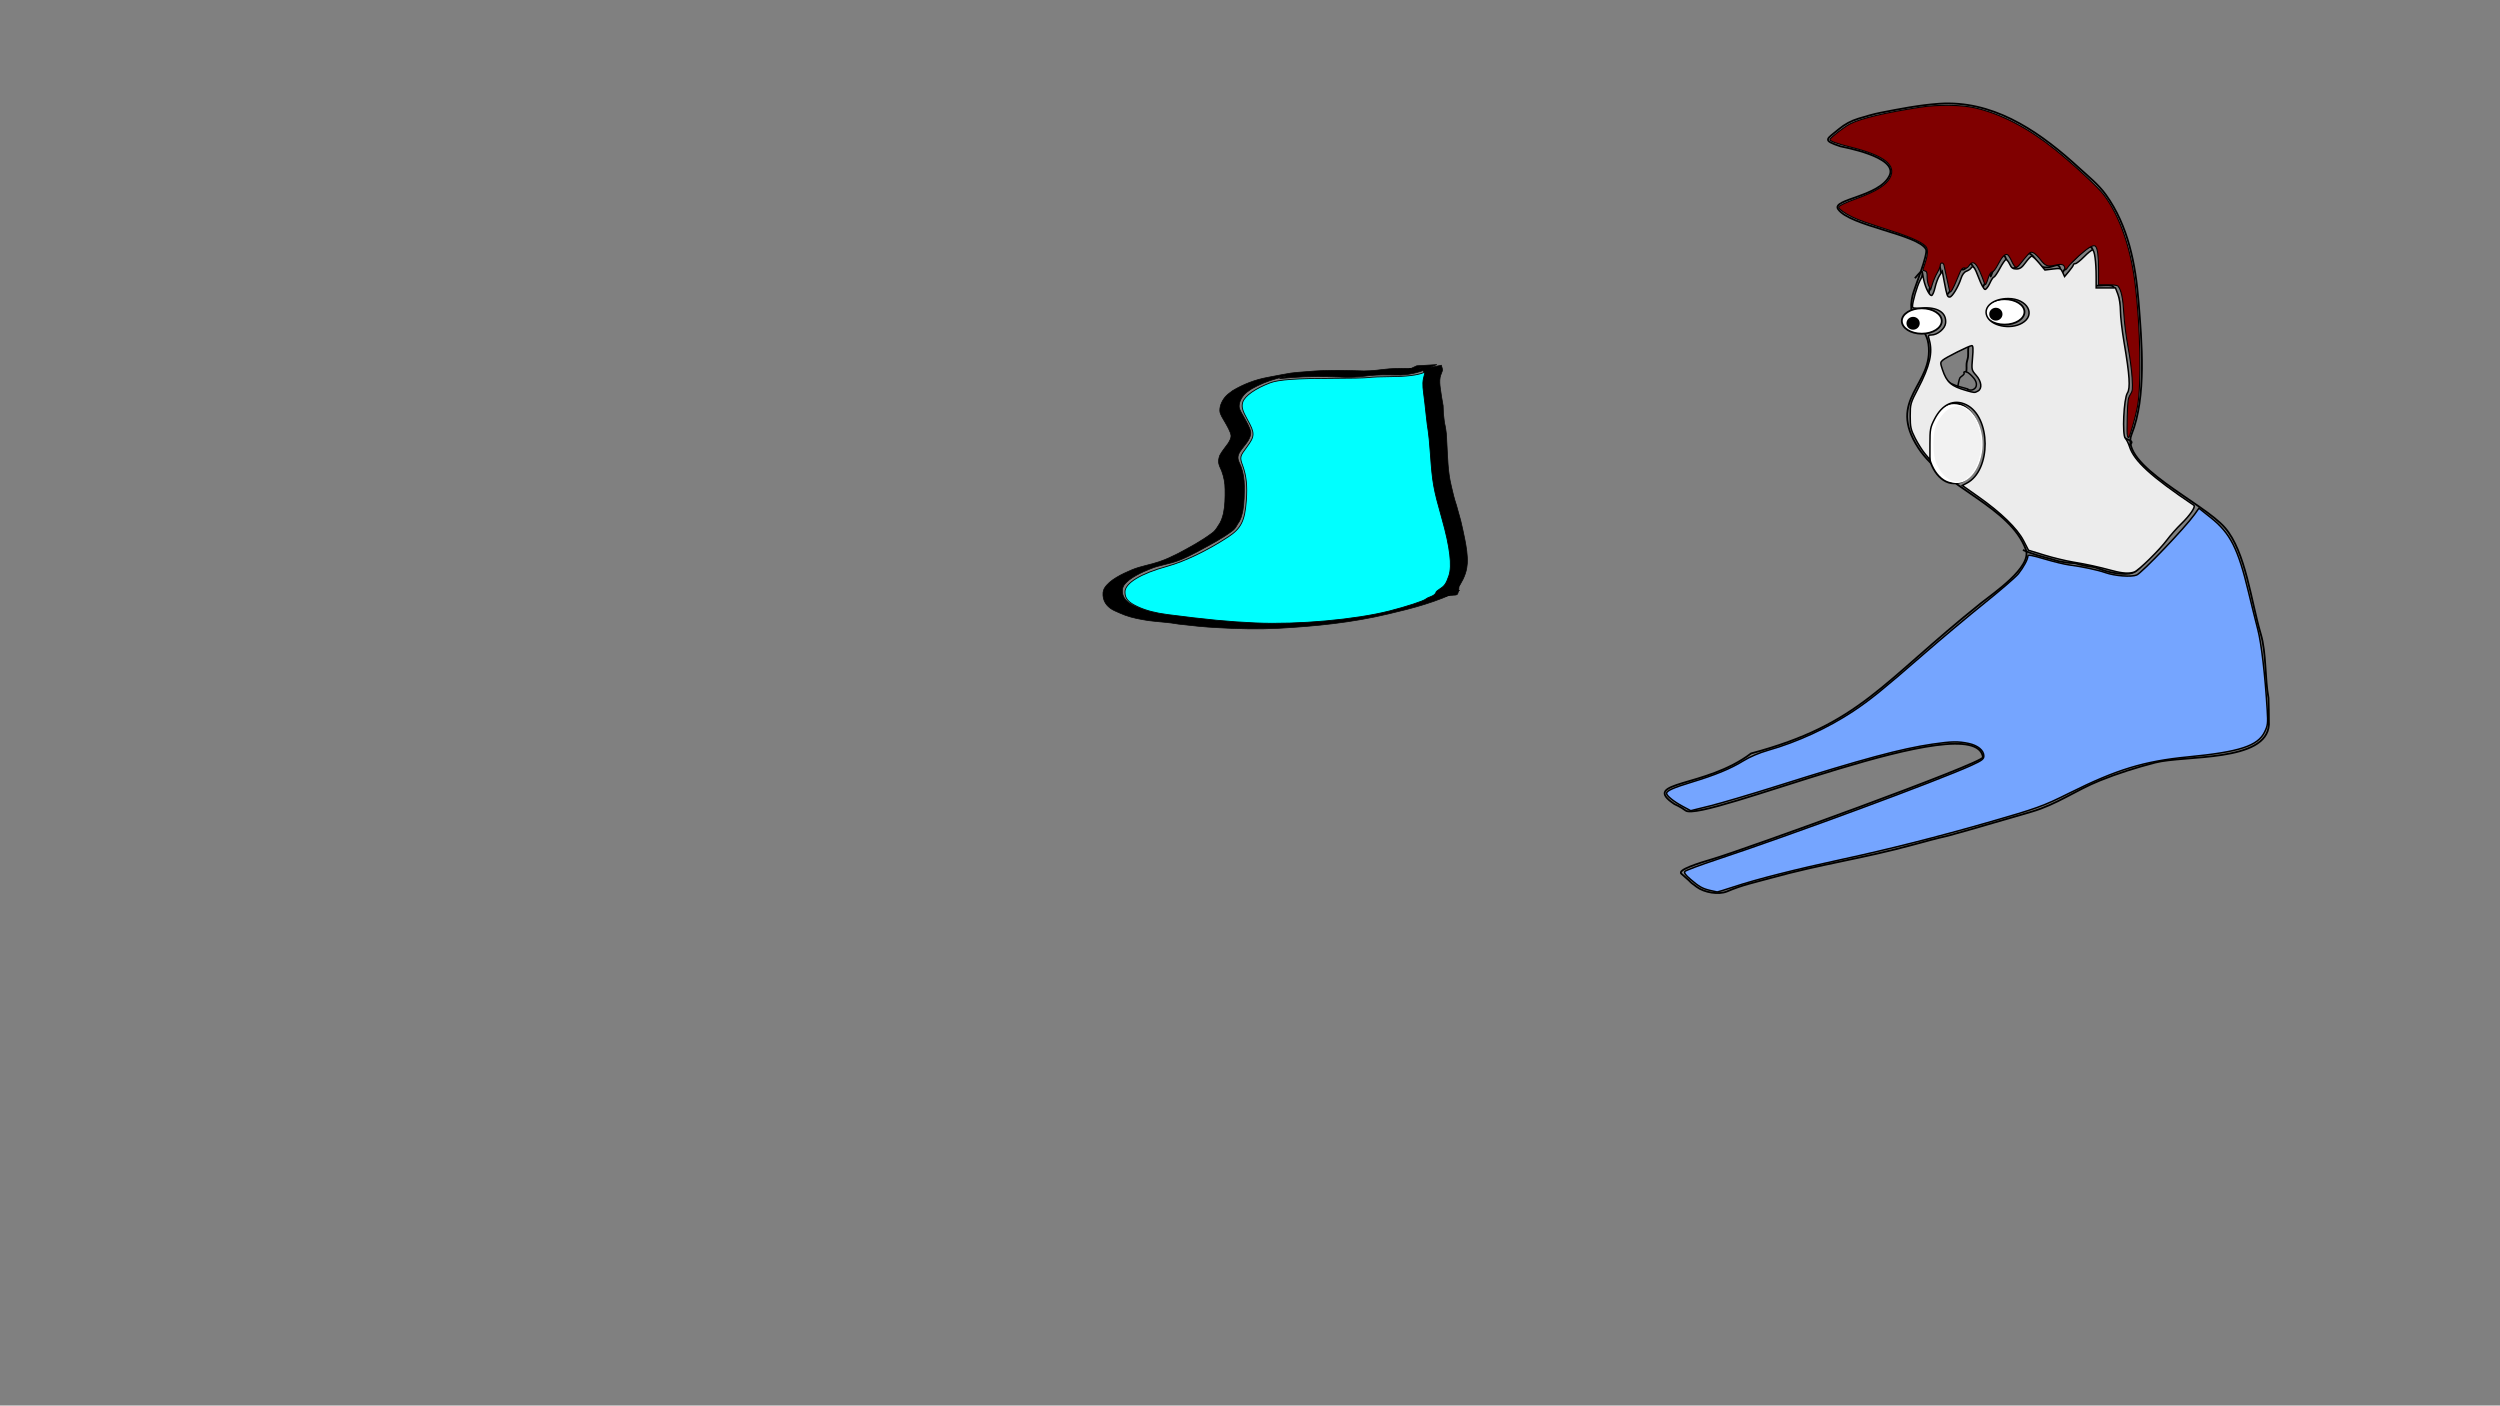 <?xml version="1.0" encoding="UTF-8" standalone="no"?>
<svg
   xmlns:osb="http://www.openswatchbook.org/uri/2009/osb"
   xmlns:dc="http://purl.org/dc/elements/1.1/"
   xmlns:cc="http://creativecommons.org/ns#"
   xmlns:rdf="http://www.w3.org/1999/02/22-rdf-syntax-ns#"
   xmlns:svg="http://www.w3.org/2000/svg"
   xmlns="http://www.w3.org/2000/svg"
   xmlns:sodipodi="http://sodipodi.sourceforge.net/DTD/sodipodi-0.dtd"
   xmlns:inkscape="http://www.inkscape.org/namespaces/inkscape"
   sodipodi:docname="cartoon-shoes.svg"
   inkscape:version="1.0 (4035a4fb49, 2020-05-01)"
   id="svg8"
   version="1.1"
   viewBox="0 0 361.421 203.2"
   height="768"
   width="1366">
  <rect x="0" y="0" width="361.421" height="203.2" fill="#808080" stroke="none"/>
  <defs
     id="defs2">
    <linearGradient
       osb:paint="solid"
       id="linearGradient2797">
      <stop
         id="stop2795"
         offset="0"
         style="stop-color:#7ad5a3;stop-opacity:1;" />
    </linearGradient>
  </defs>
  <sodipodi:namedview
     inkscape:window-maximized="1"
     inkscape:window-y="27"
     inkscape:window-x="0"
     inkscape:window-height="704"
     inkscape:window-width="1366"
     units="px"
     showgrid="false"
     inkscape:document-rotation="0"
     inkscape:current-layer="layer1"
     inkscape:document-units="px"
     inkscape:cy="227.45051"
     inkscape:cx="1051.2871"
     inkscape:zoom="0.86141545"
     inkscape:pageshadow="2"
     inkscape:pageopacity="0.0"
     borderopacity="1.0"
     bordercolor="#666666"
     pagecolor="#ffffff"
     id="base" />
  <g
     id="layer1"
     inkscape:groupmode="layer"
     inkscape:label="Layer 1">
    <path
       transform="scale(0.265)"
       id="path2809"
       d=""
       style="fill:#000000;fill-opacity:1;stroke:#000000;stroke-width:0.249;stroke-opacity:1" />
    <path
       transform="scale(0.265)"
       id="path2811"
       d=""
       style="fill:#000000;fill-opacity:1;stroke:#000000;stroke-width:0.249;stroke-opacity:1" />
    <path
       transform="scale(0.265)"
       id="path2813"
       d=""
       style="fill:#000000;fill-opacity:1;stroke:#000000;stroke-width:0.249;stroke-opacity:1" />
    <path
       transform="scale(0.265)"
       id="path2815"
       d=""
       style="fill:#000000;fill-opacity:1;stroke:#000000;stroke-width:0.249;stroke-opacity:1" />
    <path
       transform="scale(0.265)"
       id="path2817"
       d=""
       style="fill:#000000;fill-opacity:1;stroke:#000000;stroke-width:0.249;stroke-opacity:1" />
    <path
       transform="scale(0.265)"
       id="path2829"
       d=""
       style="fill:#000000;fill-opacity:1;stroke:#000000;stroke-width:0.01;stroke-opacity:1" />
    <path
       d="m 1063.309,56.428 c -1.846,-0.016 -3.712,0.041 -5.598,0.176 -10.669,0.762 -21.218,2.83 -31.717,4.879 -4.13,0.806 -8.168,2.045 -12.199,3.254 -3.946,1.184 -7.468,3.107 -10.572,5.693 -6.794,5.662 -9.386,5.994 0.808,9.393 0.809,0.27 31.525,5.55 26.826,15.887 -5.294,11.646 -31.742,12.932 -28.113,18.348 6.138,9.162 43.797,13.781 47.971,21.947 1.314,2.57 -6.37,21.2 -7.318,25.129 -3.671,15.209 7.046,15.324 8.637,26.455 3.229,22.603 -23.143,29.844 -5.398,56.928 14,21.369 50.084,31.797 58.555,55.301 3.476,9.646 -17.94,24.009 -24.398,29.176 -54.569,43.656 -65.868,66.138 -125.494,82.037 -24.956,19.007 -60.853,14.921 -41.826,27.625 0,0 3.651,1.603 6.029,3.479 9.038,7.126 158.429,-57.662 162.287,-29.033 0.435,3.227 -131.343,50.806 -147.146,55.455 -8.142,2.395 -19.8,6.041 -17.367,8.123 8.389,7.178 2.194,2.54 8.389,7.178 4.026,3.014 11.915,4.394 16.484,2.455 8.822,-3.744 14.452,-4.741 23.73,-7.318 27.915,-7.754 50.109,-10.621 78.047,-18.24 32.333,-8.818 -3.499,1.833 64.248,-17.891 14.086,-4.101 23.929,-11.638 37.41,-17.078 9.778,-3.946 19.88,-7.125 30.09,-9.76 16.227,-4.188 61.008,-0.126 62.105,-20.752 0.079,-1.494 -0.192,-14.361 -0.215,-14.48 -1.995,-10.336 -1.179,-24.686 -4.188,-34.773 -5.39,-18.074 -8.251,-44.945 -19.557,-58.084 -11.901,-13.831 -57.759,-34.111 -50.983,-50.928 8.272,-20.528 5.554,-50.963 3.852,-72.238 -1.636,-20.453 -5.608,-41.515 -17.893,-58.555 -4.035,-5.598 -9.552,-9.976 -14.639,-14.639 -19.831,-18.178 -43.152,-34.903 -70.848,-35.146 z"
       transform="scale(0.265)"
       style="fill:none;stroke:#000000;stroke-width:1px;stroke-linecap:butt;stroke-linejoin:miter;stroke-opacity:1"
       id="path2833" />
    <ellipse
       ry="1.838"
       rx="2.886"
       cy="46.406"
       cx="277.828"
       id="path2835"
       style="fill:#ffffff;fill-opacity:1;stroke:#000000;stroke-width:0.265;stroke-opacity:1" />
    <ellipse
       ry="0.796"
       rx="0.826"
       cy="46.736"
       cx="276.574"
       id="path3080"
       style="fill:#000000;fill-opacity:1;stroke:#000000;stroke-width:0.265;stroke-opacity:1" />
    <ellipse
       style="fill:#ffffff;fill-opacity:1;stroke:#000000;stroke-width:0.265;stroke-opacity:1"
       id="ellipse3082"
       cx="289.791"
       cy="45.091"
       rx="2.886"
       ry="1.838" />
    <ellipse
       style="fill:#000000;fill-opacity:1;stroke:#000000;stroke-width:0.265;stroke-opacity:1"
       id="ellipse3084"
       cx="288.538"
       cy="45.42"
       rx="0.826"
       ry="0.796" />
    <g
       transform="translate(19.398,-16.046)"
       id="g3120">
      <g
         id="g3110"
         transform="matrix(-0.367,-0.129,0.129,-0.367,206.937,135.283)"
         style="fill:#000000;fill-opacity:1">
        <path
           d="m 72.724,66.236 c 6.057,-6.718 13.703,-11.727 21.296,-16.523 -0.167,0.112 -0.679,0.43 -0.501,0.336 1.734,-0.916 3.433,-1.898 5.173,-2.803 6.867,-3.573 13.94,-6.702 21.088,-9.661 6.871,-2.782 13.935,-5.033 21.065,-7.042 4.575,-1.357 9.218,-2.445 13.878,-3.457 3.723,-0.584 7.331,-1.672 11.001,-2.497 2.916,-0.564 5.86,-1.109 8.841,-1.125 1.567,-0.009 2.58,0.111 4.116,0.243 2.301,0.221 4.45,1.08 5.409,3.327 0.15,0.35 0.226,0.727 0.34,1.091 -0.013,0.424 0.065,0.86 -0.038,1.272 -0.829,3.327 -4.865,7.068 -7.36,9.247 -2.679,2.366 -5.951,3.928 -8.682,6.219 -2.054,1.723 -3.462,3.286 -5.336,5.223 -3.381,3.753 -6.901,7.433 -9.771,11.607 -0.875,1.155 -0.989,2.21 -1.242,3.557 -0.571,1.747 -0.357,3.452 -0.126,5.233 0.498,2.975 1.504,5.841 2.492,8.683 0.848,2.321 1.974,4.486 3.548,6.389 0.78,0.945 1.918,1.769 2.251,3.01 0.182,0.677 0.099,1.056 0.057,1.751 -0.4,1.757 -1.146,3.403 -1.583,5.15 -0.215,1.209 -0.374,2.537 0.277,3.653 0.179,0.308 0.42,0.575 0.629,0.863 1.525,1.736 3.349,3.167 5.067,4.702 0.474,0.476 1.075,0.993 1.34,1.636 0.697,1.692 0.264,3.879 -0.536,5.445 -0.431,0.843 -1.059,1.569 -1.588,2.353 -2.167,2.482 -4.633,4.71 -7.351,6.577 -0.992,0.682 -1.946,1.463 -3.063,1.914 -0.732,0.296 1.255,-0.958 1.883,-1.437 -1.342,0.605 -2.683,1.21 -4.025,1.815 -5.443,2.457 -11.096,4.345 -16.785,6.129 -3.045,0.852 -5.967,2.019 -8.79,3.428 -2.665,1.362 -5.448,2.475 -8.292,3.398 -1.402,0.5 -2.824,0.944 -4.225,1.445 -3.558,1.451 -6.666,3.552 -9.333,6.212 -0.638,0.663 -1.29,1.31 -2.012,1.881 0,0 6.904,-2.893 6.904,-2.893 v 0 c 0.673,-0.615 1.309,-1.267 1.955,-1.91 0.477,-0.452 0.952,-0.902 1.471,-1.306 0.165,-0.128 0.685,-0.476 0.504,-0.372 -5.13,2.954 -7.719,4.723 -5.298,3.084 1.373,-0.654 2.897,-0.952 4.288,-1.571 2.867,-0.924 5.685,-2.007 8.392,-3.334 2.858,-1.452 5.774,-2.769 8.871,-3.641 5.816,-1.857 11.601,-3.793 17.166,-6.335 6.718,-2.966 4.448,-1.816 13.669,-7.146 3.973,-2.297 7.494,-5.302 10.432,-8.822 0.537,-0.857 1.179,-1.657 1.61,-2.572 0.858,-1.822 1.2,-4.207 0.445,-6.126 -0.309,-0.785 -0.853,-1.239 -1.416,-1.814 -1.678,-1.498 -3.51,-2.839 -4.968,-4.568 -0.167,-0.244 -0.361,-0.47 -0.5,-0.731 -0.532,-0.998 -0.259,-2.206 -0.048,-3.246 0.471,-1.763 1.209,-3.456 1.457,-5.273 -0.003,-2.712 -0.794,-3.327 -2.575,-5.221 -1.527,-1.827 -2.712,-3.861 -3.495,-6.121 -1.013,-2.782 -1.982,-5.616 -2.363,-8.564 -0.18,-1.811 -0.199,-3.325 0.334,-5.082 0.247,-1.165 0.523,-2.253 1.252,-3.235 2.716,-4.056 6.017,-7.684 9.316,-11.267 2.313,-2.308 3.077,-3.205 5.592,-5.209 2.795,-2.227 6.023,-3.882 8.683,-6.294 2.639,-2.402 6.666,-6.248 7.343,-9.908 0.09,-0.489 -0.028,-0.993 -0.042,-1.49 -0.138,-0.405 -0.237,-0.825 -0.413,-1.215 -1.095,-2.433 -3.352,-3.597 -5.926,-3.834 -1.41,-0.113 -2.805,-0.247 -4.221,-0.267 -2.994,-0.043 -5.945,0.456 -8.882,0.992 -3.675,0.773 -7.267,1.891 -10.983,2.481 -4.716,1.054 -9.423,2.156 -14.055,3.542 -7.294,2.086 -14.515,4.429 -21.536,7.318 -12.683,5.266 -25.148,11.097 -36.708,18.572 -7.843,4.998 -15.65,10.243 -22.068,17.044 0,0 6.703,-2.909 6.703,-2.909 z"
           id="path835"
           style="fill:#000000;fill-opacity:1;stroke:#000000;stroke-width:0.265;stroke-opacity:1" />
        <path
           d="m 67.097,69.128 c -0.801,2.806 -1.288,5.768 -0.816,8.679 0.094,0.582 0.257,1.151 0.386,1.727 0.878,2.985 2.412,5.709 3.98,8.376 1.17,1.935 2.331,3.876 3.572,5.768 1.099,1.617 2.219,3.221 3.354,4.812 1.564,1.99 2.94,4.118 4.281,6.262 1.487,2.281 2.707,4.699 3.794,7.19 1.162,2.66 2.218,5.364 3.337,8.042 0.638,1.759 1.456,3.431 2.397,5.045 0.758,1.111 1.26,2.356 1.861,3.55 0.532,1.043 0.857,2.169 1.328,3.24 1.067,1.881 2.125,3.767 3.098,5.701 0.636,1.228 1.208,2.493 1.451,3.86 0.079,0.496 0.071,0.998 0.049,1.498 -0.012,0.288 -0.017,0.575 -0.021,0.863 -0.054,0.413 0.133,0.74 0.341,1.084 0.257,0.31 0.497,0.63 0.715,0.968 0,0 6.038,-3.533 6.038,-3.533 v 0 c -0.218,-0.325 -0.449,-0.641 -0.69,-0.95 -0.151,-0.252 -0.169,-0.458 -0.141,-0.75 0.003,-0.286 0.012,-0.572 0.014,-0.858 -0.007,-0.541 -0.058,-1.08 -0.172,-1.609 -0.338,-1.402 -0.976,-2.693 -1.667,-3.953 -1.005,-1.896 -2.005,-3.797 -2.981,-5.707 -0.447,-1.095 -0.804,-2.229 -1.334,-3.288 -0.607,-1.208 -1.192,-2.426 -1.922,-3.567 -0.934,-1.58 -1.786,-3.201 -2.44,-4.92 -1.161,-2.66 -2.236,-5.355 -3.404,-8.012 -1.113,-2.514 -2.224,-5.039 -3.768,-7.326 -1.392,-2.124 -2.782,-4.251 -4.26,-6.316 -1.139,-1.579 -2.251,-3.177 -3.358,-4.778 -1.24,-1.879 -2.424,-3.796 -3.601,-5.716 -1.562,-2.584 -3.138,-5.208 -3.951,-8.142 -0.116,-0.553 -0.264,-1.099 -0.347,-1.658 -0.424,-2.861 0.057,-5.774 1.089,-8.453 0,0 -6.213,2.872 -6.213,2.872 z"
           id="path3086"
           style="fill:#000000;fill-opacity:1;stroke:#000000;stroke-width:0.265;stroke-opacity:1" />
        <path
           d="m 70.512,68.594 c -0.033,-0.277 -0.045,-0.555 -0.052,-0.833 -0.003,-0.147 -0.001,-0.294 2.64e-4,-0.44 5.29e-4,-0.101 -3.4e-5,-0.203 2.65e-4,-0.304 0.042,-0.104 0.135,-0.194 0.211,-0.283 0.061,-0.069 0.134,-0.143 0.209,-0.195 0.028,-0.09 0.104,-0.064 0.156,-0.132 0.122,-0.108 0.174,-0.263 0.272,-0.389 0.013,-0.015 0.026,-0.029 0.039,-0.044 0,0 -1.752,0.753 -1.752,0.753 v 0 c -0.011,0.017 -0.023,0.035 -0.034,0.052 -0.079,0.132 -0.167,0.253 -0.297,0.34 -0.076,0.035 -0.087,0.1 -0.154,0.143 -0.061,0.074 -0.146,0.13 -0.19,0.222 -0.086,0.124 -0.177,0.236 -0.162,0.397 1.57e-4,0.102 -0.001,0.204 -2.32e-4,0.305 0.003,0.146 0.008,0.293 0.016,0.439 0.014,0.282 0.034,0.563 0.05,0.844 0,0 1.686,-0.877 1.686,-0.877 z"
           id="path3088"
           style="fill:#000000;fill-opacity:1;stroke:#000000;stroke-width:0.265;stroke-opacity:1" />
        <path
           d="m 68.445,69.605 c -0.157,-0.324 -0.226,-0.678 -0.298,-1.028 -0.047,-0.293 -0.097,-0.586 -0.129,-0.882 -0.019,-0.254 -0.035,-0.51 -0.019,-0.765 0.004,-0.026 0.005,-0.054 0.014,-0.079 0.017,-0.048 0.065,-0.083 0.112,-0.096 0.016,-0.004 0.063,-0.015 0.049,-0.007 -0.524,0.311 -1.053,0.611 -1.58,0.917 0.207,-0.097 0.425,-0.173 0.638,-0.257 0.75,-0.362 1.457,-0.829 2.177,-1.233 0.464,-0.261 -0.924,0.531 -1.381,0.804 -0.124,0.074 0.26,-0.126 0.393,-0.184 0.437,-0.182 0.899,-0.273 1.367,-0.333 0.441,-0.039 0.882,-0.05 1.32,-0.119 0.334,-0.06 0.671,-0.102 1.01,-0.124 0.202,0.013 0.445,-0.069 0.632,0.028 0.125,0.159 0.148,0.368 0.163,0.563 0.023,0.157 -0.086,0.212 -0.185,0.311 -0.173,0.182 -0.356,0.352 -0.546,0.516 -0.334,0.327 -0.608,0.709 -0.896,1.076 -0.072,0.093 -0.143,0.186 -0.216,0.278 -0.211,0.267 -0.209,0.254 -0.403,0.521 -0.121,0.167 -0.227,0.34 -0.367,0.493 0.519,-0.313 1.038,-0.626 1.558,-0.938 0.016,0.023 0.026,0.083 0.049,0.068 0.029,-0.02 0.078,-0.362 0.084,-0.388 0.048,-0.211 0.141,-0.495 0.204,-0.698 0.253,-0.779 0.567,-1.542 0.945,-2.269 0.013,-0.023 0.27,-0.502 0.31,-0.549 0.014,-0.016 0.083,-0.012 0.064,-0.002 -0.612,0.343 -1.276,0.601 -1.851,1.003 -0.129,0.09 -0.131,0.287 -0.199,0.429 -0.086,0.18 -0.175,0.359 -0.262,0.538 -0.451,0.894 -0.926,1.775 -1.437,2.636 0.3,-0.061 -0.333,0.311 -0.233,0.254 0.534,-0.305 1.098,-0.565 1.599,-0.922 0.053,-0.038 -0.027,-0.128 -0.033,-0.192 -0.039,-0.425 -0.021,-0.51 -0.007,-0.965 0.059,-0.864 0.177,-1.721 0.314,-2.575 0.042,-0.143 0.016,-0.334 0.11,-0.463 0.016,-0.022 0.086,-0.063 0.064,-0.049 -1.559,0.937 -1.435,1.536 -1.555,0.916 0.102,0.846 -0.018,1.711 -0.094,2.557 -0.037,0.332 -0.054,0.666 -0.093,0.998 -0.018,0.155 -0.049,0.239 -0.013,0.22 0.595,-0.301 1.168,-0.642 1.752,-0.963 0.171,-0.616 0.39,-1.218 0.635,-1.808 0.226,-0.526 0.523,-1.014 0.82,-1.502 -0.618,0.335 -1.275,0.606 -1.853,1.005 -0.161,0.111 -0.207,0.333 -0.318,0.494 -0.149,0.217 -0.304,0.429 -0.463,0.639 -0.495,0.655 -1.033,1.272 -1.57,1.892 -0.568,0.587 -1.046,1.291 -1.737,1.744 0.502,-0.296 1.005,-0.591 1.507,-0.888 0.008,-0.005 -0.054,0.04 -0.067,0.019 -0.046,-0.078 -0.009,-0.202 0.006,-0.28 0.084,-0.283 0.163,-0.566 0.205,-0.859 0.046,-0.31 0.099,-0.619 0.13,-0.932 0.045,-0.296 0.141,-0.579 0.228,-0.865 0.013,-0.029 0.017,-0.062 0.038,-0.086 0.014,-0.016 0.075,-0.035 0.058,-0.025 -0.525,0.315 -1.054,0.624 -1.58,0.938 -0.012,0.007 0.023,-0.019 0.036,-0.018 0.037,0.004 0.084,0.063 0.103,0.083 0.187,0.205 0.377,0.404 0.528,0.638 0.139,0.177 0.116,0.414 0.22,0.602 0.051,0.044 0.137,0.144 0.226,0.097 0.609,-0.323 1.199,-0.681 1.787,-1.04 0.081,-0.049 0.145,-0.121 0.217,-0.182 0.264,-0.223 0.234,-0.199 0.497,-0.431 0.422,-0.347 0.842,-0.696 1.247,-1.062 0.11,-0.093 0.159,-0.143 0.281,-0.217 0.042,-0.026 0.175,-0.093 0.132,-0.068 -2.522,1.482 -1.886,1.062 -1.286,0.769 0.734,-0.373 1.516,-0.697 2.13,-1.253 0.189,-0.18 0.407,-0.323 0.584,-0.516 0.172,-0.172 0.304,-0.368 0.428,-0.575 0.159,-0.241 0.185,-0.531 0.312,-0.786 0.105,-0.168 0.207,-0.35 0.36,-0.479 0.195,-0.139 0.398,-0.268 0.59,-0.413 0.038,-0.025 0.077,-0.048 0.114,-0.075 0.197,-0.144 0.031,-0.046 0.238,-0.173 0.039,-0.024 0.157,-0.091 0.118,-0.068 -1.53,0.889 -2.031,1.161 -1.429,0.832 0.869,-0.42 1.509,-0.68 2.046,-1.345 0.107,-0.104 0.136,-0.248 0.214,-0.37 0.123,-0.196 0.24,-0.397 0.35,-0.601 0.101,-0.197 0.224,-0.379 0.356,-0.557 0.157,-0.246 0.334,-0.478 0.483,-0.729 0.15,-0.242 0.277,-0.506 0.468,-0.719 0.076,-0.075 0.037,-0.042 0.116,-0.1 0,0 -1.762,0.724 -1.762,0.724 v 0 c -0.066,0.079 -0.033,0.037 -0.1,0.126 -0.157,0.237 -0.295,0.487 -0.445,0.728 -0.164,0.243 -0.331,0.484 -0.5,0.724 -0.129,0.184 -0.238,0.38 -0.346,0.576 -0.119,0.202 -0.231,0.407 -0.358,0.604 -0.063,0.123 -0.126,0.238 -0.228,0.336 -0.481,0.527 -1.68,1.01 1.185,-0.587 -0.788,0.411 -1.567,0.841 -2.28,1.37 -0.201,0.14 -0.414,0.272 -0.585,0.449 -0.127,0.166 -0.241,0.342 -0.325,0.535 -0.099,0.257 -0.154,0.532 -0.322,0.759 -0.131,0.195 -0.282,0.373 -0.45,0.538 -0.192,0.172 -0.398,0.329 -0.591,0.499 -0.033,0.024 -0.065,0.05 -0.098,0.072 -0.029,0.019 -0.119,0.07 -0.089,0.053 2.727,-1.555 1.915,-1.047 1.293,-0.766 -0.798,0.441 -1.668,0.788 -2.342,1.411 -0.4,0.36 -0.814,0.702 -1.224,1.049 -0.18,0.155 -0.322,0.28 -0.509,0.426 -0.078,0.061 -0.327,0.223 -0.239,0.177 0.653,-0.341 1.839,-1.303 1.384,-0.698 -0.096,-0.136 -0.084,-0.471 -0.238,-0.602 -0.158,-0.238 -0.343,-0.451 -0.531,-0.665 -0.022,-0.028 -0.199,-0.255 -0.244,-0.233 -1.427,0.705 -1.531,0.377 -1.75,1.132 -0.085,0.293 -0.168,0.588 -0.204,0.892 -0.035,0.311 -0.096,0.617 -0.141,0.926 -0.051,0.292 -0.141,0.574 -0.198,0.865 -0.08,1.338 1.376,0.008 1.996,-0.382 0.616,-0.501 1.081,-1.158 1.614,-1.74 0.707,-0.836 1.406,-1.676 2.051,-2.561 0.128,-0.175 0.593,-0.529 0.376,-0.532 -0.55,-0.008 -1.045,0.344 -1.567,0.516 -0.278,0.494 -0.561,0.986 -0.777,1.511 -0.243,0.603 -0.446,1.22 -0.678,1.827 0.551,-0.242 1.105,-0.479 1.654,-0.727 0.005,-0.002 -0.006,-0.011 -0.006,-0.016 -0.001,-0.048 5.3e-4,-0.095 0.002,-0.143 0.011,-0.326 0.034,-0.651 0.054,-0.976 0.035,-0.517 0.077,-1.032 0.115,-1.549 0.018,-0.245 0.053,-0.639 0.031,-0.897 -0.008,-0.092 -0.036,-0.181 -0.054,-0.271 -0.045,-0.062 -0.066,-0.219 -0.136,-0.187 -1.489,0.672 -1.683,0.553 -1.784,1.582 -0.099,0.853 -0.19,1.708 -0.254,2.564 -0.014,0.266 -0.052,0.75 -0.023,1.031 0.012,0.117 -0.036,0.376 0.078,0.345 1.234,-0.329 1.523,-0.391 1.926,-1.121 0.467,-0.869 0.932,-1.739 1.377,-2.619 0.094,-0.183 0.189,-0.366 0.283,-0.549 0.078,-0.151 0.405,-0.456 0.235,-0.452 -0.562,0.014 -1.081,0.31 -1.615,0.486 -0.015,0.005 0.014,0.031 0.008,0.046 -0.08,0.19 -0.216,0.353 -0.286,0.547 -0.366,0.741 -0.674,1.51 -0.931,2.296 -0.09,0.284 -0.35,0.965 -0.273,1.264 0.016,0.062 0.05,0.187 0.108,0.159 0.587,-0.275 1.115,-0.663 1.672,-0.994 0.299,-0.437 0.606,-0.868 0.945,-1.275 0.297,-0.37 0.591,-0.747 0.949,-1.062 0.19,-0.171 0.373,-0.349 0.543,-0.54 0.115,-0.144 0.157,-0.273 0.121,-0.457 -0.035,-0.244 -0.088,-0.488 -0.24,-0.689 -0.035,-0.034 -0.064,-0.076 -0.105,-0.103 -0.169,-0.111 -0.428,-0.015 -0.613,-0.037 -0.347,0.018 -0.693,0.052 -1.034,0.117 -0.439,0.076 -0.878,0.111 -1.324,0.134 -0.472,0.047 -0.942,0.114 -1.387,0.286 -0.801,0.296 -1.467,0.789 -2.231,1.21 -0.468,0.258 0.927,-0.533 1.39,-0.8 0.112,-0.065 -0.406,0.233 -0.34,0.19 -0.201,0.098 -0.419,0.175 -0.63,0.24 -0.668,0.384 -1.755,0.479 -1.777,1.312 0.002,0.263 0.011,0.526 0.036,0.788 0.04,0.299 0.093,0.596 0.144,0.893 0.078,0.364 0.174,0.723 0.308,1.07 0,0 1.652,-0.933 1.652,-0.933 z"
           id="path3090"
           style="fill:#000000;fill-opacity:1;stroke:#000000;stroke-width:0.265;stroke-opacity:1" />
      </g>
      <path
         style="fill:#00ffff;fill-opacity:1;stroke:#000000;stroke-width:0.466;stroke-opacity:1"
         d="m 611.825,400.395 c -14.196,-0.616 -26.789,-1.814 -48.003,-4.567 -6.771,-0.879 -11.83,-2.202 -16.288,-4.262 -5.247,-2.424 -7.014,-4.456 -7.014,-8.064 0,-4.845 8.623,-10.076 23.154,-14.047 9.285,-2.537 21.926,-8.634 33.147,-15.988 7.041,-4.614 9.093,-8.73 9.906,-19.871 0.582,-7.983 0.022,-13.438 -1.936,-18.85 -1.74,-4.809 -1.68,-5.08 2.308,-10.46 4.307,-5.809 4.336,-7.433 0.26,-14.731 -2.835,-5.077 -3.388,-7.172 -2.557,-9.689 1.111,-3.368 6.878,-7.405 14.946,-10.463 4.605,-1.746 14.337,-2.445 34.021,-2.444 9.1,2.4e-4 18.013,-0.204 19.807,-0.454 1.794,-0.25 7.142,-0.464 11.884,-0.476 8.188,-0.02 14.503,-0.775 17.901,-2.139 0.77,-0.309 0.847,-0.205 0.572,0.77 -1.068,3.775 -1.153,5.613 -0.488,10.497 0.38,2.792 0.989,8.013 1.352,11.602 0.364,3.589 0.875,7.573 1.136,8.855 0.261,1.282 0.793,6.839 1.181,12.35 1.139,16.153 1.632,18.923 6.33,35.552 4.394,15.553 5.623,25.754 3.758,31.177 -1.449,4.212 -2.33,5.515 -4.744,7.015 -1.264,0.786 -2.298,1.679 -2.298,1.986 0,0.808 -1.392,1.887 -3.232,2.506 -0.88,0.296 -1.929,0.832 -2.33,1.193 -1.154,1.036 -10.727,4.163 -19.854,6.486 -18.635,4.742 -49.752,7.524 -72.92,6.518 z"
         id="path3112"
         transform="scale(0.265)" />
    </g>
    <ellipse
       ry="5.795"
       rx="3.846"
       cy="64.087"
       cx="282.488"
       id="path3122"
       style="fill:#ffffff;fill-opacity:1;stroke:#000000;stroke-width:0.265;stroke-opacity:1" />
    <path
       id="path3136"
       d="m 284.621,50.01 c -0.787,0.42 -1.6,0.781 -2.405,1.162 -0.654,0.31 -1.297,0.749 -1.863,1.135 -0.143,0.098 0.036,0.346 0.081,0.513 0.678,2.53 1.439,2.699 3.728,3.323 0.956,0.261 -0.283,0.088 0.648,0.243 0.348,0.058 0.793,-0.189 0.888,-0.564 0.147,-0.578 -0.274,-1.114 -0.647,-1.488 -0.237,-0.237 -0.693,-0.71 -1.099,-0.567 -0.08,0.028 0.019,0.172 0,0.255 -0.048,0.211 -0.487,0.424 -0.613,0.613 -0.092,0.138 -0.322,1.202 -0.322,1.45 0,0.1 0.03,-0.27 0.13,-0.27"
       style="fill:none;stroke:#000000;stroke-width:0.215px;stroke-linecap:butt;stroke-linejoin:miter;stroke-opacity:1" />
    <path
       id="path3138"
       d="m 284.231,53.803 c 0.13,-0.406 0.035,-0.831 0.076,-1.243 0.034,-0.337 0.17,-0.638 0.207,-0.973 0.058,-0.521 -0.05,-1.261 0.107,-1.577"
       style="fill:none;stroke:#000000;stroke-width:0.265px;stroke-linecap:butt;stroke-linejoin:miter;stroke-opacity:1" />
    <path
       id="path3140"
       d="m 276.834,40.226 c 1.484,-1.74 0.917,-1 1.143,0.597 0.064,0.454 0.424,0.889 0.603,1.305 0.365,0.85 0.212,0.124 0.401,-0.517 0.129,-0.438 0.241,-0.883 0.403,-1.311 0.306,-0.804 0.907,-1.243 0.907,-2.097 0,-0.503 0.28,0.967 0.393,1.457 0.16,0.692 0.377,1.655 0.504,2.419 0.015,0.087 0.088,0.64 0.167,0.592 0.893,-0.532 1.4,-2.617 1.781,-3.426 0.368,-0.783 0.322,-0.064 0.824,-0.324 0.322,-0.167 0.487,-0.629 0.805,-0.805 0.46,-0.254 1.401,2.638 1.548,3.079 0.019,0.058 0.101,0.533 0.24,0.393 0.488,-0.489 0.669,-1.537 0.883,-2.146 0.06,-0.17 0.341,0.333 0.341,0.468 0,0.24 0.186,-0.442 0.293,-0.656 0.371,-0.741 0.8,-1.822 1.512,-2.319 0.421,-0.293 0.585,1.856 1.419,1.856 0.952,0 1.266,-1.692 2.09,-2.115 0.666,-0.342 1.439,1.395 1.924,1.76 0.841,0.633 2.164,-0.218 2.459,-0.099 0.537,0.217 0.26,0.92 0.578,1.164 0.052,0.04 1.044,-1.447 1.157,-1.56 0.658,-0.658 0.015,0.127 0.269,-0.057 0.695,-0.505 1.83,-2.091 2.694,-2.193 0.786,-0.093 0.453,4.107 0.549,4.782 0.037,0.264 -0.063,0.583 0.1,0.794 0.114,0.148 2.193,-0.206 2.594,0.099 0.434,0.331 0.384,0.619 0.504,1.073 0.077,0.291 0.323,0.489 0.402,0.795 0.153,0.597 0,1.391 0,2.01 0,3.179 1.205,6.173 1.205,9.286 0,0.537 0.175,1.457 0,1.928 -0.138,0.372 -0.504,0.623 -0.562,1.002 -0.072,0.47 -0.318,4.937 -0.101,5.603 0.164,0.504 2.213,0.591 0.825,1.334"
       style="fill:none;stroke:#000000;stroke-width:0.265px;stroke-linecap:butt;stroke-linejoin:miter;stroke-opacity:1" />
    <path
       transform="scale(0.265)"
       id="path3174"
       d="m 1160.564,237.857 c -0.199,-0.518 -0.229,-5.318 -0.066,-10.667 0.267,-8.806 0.424,-9.934 1.66,-11.933 1.287,-2.082 1.343,-2.608 0.99,-9.179 -0.206,-3.834 -1.201,-11.38 -2.21,-16.769 -1.09,-5.819 -2.03,-13.307 -2.316,-18.439 -0.457,-8.226 -1.398,-12.642 -3.142,-14.743 -0.409,-0.493 -2.331,-0.75 -5.614,-0.75 h -4.992 l -0.014,-7.895 c -0.014,-7.937 -0.542,-11.967 -1.721,-13.146 -0.451,-0.451 -1.202,-0.363 -2.579,0.303 -2.58,1.247 -10.252,8.07 -12.26,10.904 -1.386,1.955 -1.624,2.092 -1.784,1.024 -0.345,-2.3 -1.605,-2.772 -5.136,-1.925 -4.249,1.019 -5.576,0.536 -8.264,-3.013 -1.245,-1.644 -2.951,-3.302 -3.791,-3.684 -1.391,-0.634 -1.693,-0.507 -3.396,1.424 -1.028,1.166 -2.619,3.099 -3.534,4.297 -0.915,1.198 -2.07,2.178 -2.565,2.178 -0.52,0 -1.518,-1.394 -2.359,-3.296 -0.802,-1.813 -1.869,-3.454 -2.373,-3.647 -1.327,-0.509 -2.921,1.19 -5.153,5.495 -1.233,2.379 -2.387,3.851 -3.103,3.959 -0.792,0.119 -1.452,1.133 -2.163,3.323 -1.156,3.556 -1.615,4.242 -2.036,3.042 -3.867,-11.014 -6.005,-13.471 -8.46,-9.724 -0.627,0.957 -1.391,1.433 -2.033,1.265 -1.643,-0.43 -2.108,0.18 -4.311,5.649 -2.406,5.971 -3.812,8.295 -4.233,6.999 -0.152,-0.466 -0.847,-3.663 -1.544,-7.104 -0.698,-3.441 -1.406,-6.726 -1.573,-7.299 -0.435,-1.49 -2.011,-1.298 -2.011,0.246 0,0.709 -0.719,2.515 -1.598,4.015 -0.879,1.5 -2.051,4.191 -2.605,5.98 l -1.007,3.253 -0.97,-1.876 c -0.534,-1.032 -0.97,-3.256 -0.97,-4.941 0,-2.564 -0.195,-3.116 -1.192,-3.376 -1.424,-0.372 -1.397,-0.043 -0.262,-3.226 1.651,-4.629 2.027,-7.774 1.134,-9.5 -1.187,-2.295 -7.504,-5.332 -18.45,-8.871 -15.173,-4.904 -18.241,-5.99 -22.174,-7.85 -3.768,-1.781 -7.321,-4.367 -7.321,-5.326 0,-0.741 3.532,-2.439 9.832,-4.727 10.643,-3.866 16.13,-7.314 18.248,-11.466 3.467,-6.795 -3.242,-11.983 -21.368,-16.523 -7.753,-1.942 -11.479,-3.295 -11.479,-4.169 0,-0.895 7.774,-6.932 11.033,-8.568 6.091,-3.057 18.619,-6.038 38.125,-9.072 9.713,-1.51 22.242,-1.379 29.793,0.313 14.286,3.201 29.227,10.972 44.093,22.934 9.869,7.94 23.364,20.49 26.413,24.561 8.613,11.501 14.548,28.384 17.039,48.467 2.889,23.296 3.498,54.918 1.29,67.034 -0.982,5.387 -4.297,16.982 -4.856,16.982 -0.165,0 -0.462,-0.424 -0.66,-0.941 z"
       style="fill:#800000;fill-opacity:1;stroke:#000000;stroke-width:0.596;stroke-opacity:1" />
    <path
       id="path3176"
       d="m 292.451,79.504 c 1.315,0.597 2.716,0.951 4.1,1.32 0.42,0.112 0.81,0.266 1.243,0.345 0.451,0.082 0.925,0.156 1.381,0.207 0.305,0.034 0.591,0.006 0.898,0.069 0.211,0.044 0.414,0.115 0.621,0.173 0.253,0.058 0.505,0.122 0.76,0.173 0.376,0.075 0.764,0.1 1.139,0.173 0.565,0.109 1.052,0.35 1.588,0.518 1.122,0.351 2.986,0.685 4.074,0.345 0.843,-0.263 1.474,-1.224 2.003,-1.864 0.513,-0.621 1.268,-0.982 1.795,-1.588 0.466,-0.535 0.804,-1.172 1.243,-1.726 0.608,-0.768 1.372,-1.362 2.037,-2.072 0.596,-0.636 1.292,-1.43 1.692,-2.21 0.07,-0.136 0.089,-0.252 0.116,-0.3"
       style="fill:none;stroke:#000000;stroke-width:0.265px;stroke-linecap:butt;stroke-linejoin:miter;stroke-opacity:1" />
    <path
       transform="scale(0.265)"
       id="path3178"
       d="m 932.939,485.769 c -4.177,-0.983 -6.026,-2.027 -10.675,-6.026 -2.851,-2.453 -3.665,-3.621 -3.044,-4.37 0.466,-0.562 8.367,-3.516 17.556,-6.564 40.388,-13.398 121.013,-43.225 138.715,-51.316 5.742,-2.625 6.771,-3.398 6.771,-5.088 0,-2.995 -3.315,-5.744 -8.187,-6.789 -5.762,-1.236 -9.404,-1.169 -19.864,0.365 -17.122,2.51 -38.237,8.204 -84.128,22.686 -14.556,4.594 -31.248,9.535 -37.092,10.982 l -10.626,2.63 -4.534,-2.438 c -4.779,-2.57 -8.652,-5.706 -8.652,-7.007 0,-1.45 3.708,-3.128 13.367,-6.051 13.117,-3.969 21.56,-7.439 28.454,-11.694 3.58,-2.21 8.755,-4.421 13.531,-5.782 16.061,-4.576 32.68,-12.221 46.51,-21.392 9.116,-6.045 16.36,-11.911 38.095,-30.841 9.793,-8.529 24.947,-21.241 33.675,-28.249 8.729,-7.008 16.97,-14.14 18.313,-15.849 2.846,-3.622 5.154,-7.91 5.154,-9.578 0,-0.914 1.989,-0.579 9.11,1.538 5.011,1.489 11.066,2.955 13.457,3.257 6.844,0.866 15.612,2.728 19.673,4.177 5.123,1.829 14.245,2.529 17.139,1.315 2.868,-1.203 26.424,-25.868 31.474,-32.956 l 2.47,-3.467 6.351,5.035 c 10.777,8.545 15.01,16.885 20.772,40.932 1.622,6.771 3.882,15.888 5.022,20.259 1.954,7.495 3.926,24.406 5.121,43.931 0.439,7.175 0.299,8.38 -1.374,11.836 -3.73,7.705 -13.677,10.957 -41.846,13.682 -23.945,2.316 -38.999,6.904 -64.616,19.692 -14.518,7.248 -17.766,8.418 -45.114,16.258 -27.209,7.8 -54.637,14.728 -79.088,19.976 -24.729,5.308 -46.763,10.901 -59.018,14.981 -4.675,1.557 -8.775,2.793 -9.11,2.748 -0.335,-0.046 -2.029,-0.417 -3.764,-0.825 z"
       style="fill:#75a5ff;fill-opacity:1;stroke:#000000;stroke-width:0.828;stroke-opacity:1" />
    <path
       transform="scale(0.265)"
       id="path3180"
       d="m 1152.654,311.399 c -8.078,-2.178 -14.333,-3.55 -21.665,-4.754 -3.945,-0.648 -11.039,-2.365 -15.766,-3.816 l -8.594,-2.639 -2.727,-5.259 c -3.416,-6.588 -12.278,-15.208 -24.472,-23.804 l -8.905,-6.277 2.348,-1.221 c 13.561,-7.054 13.388,-36.239 -0.254,-42.843 -6.67,-3.229 -13.067,-0.306 -17.259,7.886 -2.307,4.509 -2.5,5.549 -2.5,13.493 v 8.607 l -2.667,-3.164 c -1.467,-1.74 -3.889,-5.567 -5.383,-8.504 -2.417,-4.75 -2.716,-6.091 -2.716,-12.148 0,-6.585 0.14,-7.075 4.261,-14.973 6.446,-12.352 8.132,-19.633 6.149,-26.55 -0.708,-2.47 -0.618,-2.686 1.12,-2.686 3.354,0 7.486,-3.453 7.782,-6.503 0.56,-5.778 -4.395,-8.873 -13.188,-8.237 -4.074,0.295 -4.881,0.133 -4.881,-0.975 0,-2.376 2.444,-10.783 4.037,-13.889 l 1.555,-3.03 0.627,2.856 c 0.879,4.002 3.017,8.246 4.155,8.246 0.526,0 1.395,-1.956 1.93,-4.348 0.535,-2.391 1.644,-5.371 2.465,-6.622 l 1.492,-2.274 1.052,5.587 c 1.478,7.85 1.702,8.485 2.998,8.485 1.33,0 4.719,-5.591 6.179,-10.196 0.626,-1.975 1.716,-3.429 2.91,-3.883 1.05,-0.399 2.153,-1.121 2.452,-1.605 1.138,-1.842 2.081,-0.683 4.332,5.323 1.278,3.411 2.809,6.206 3.4,6.211 0.592,0.005 1.753,-1.504 2.581,-3.353 0.828,-1.849 1.835,-3.378 2.237,-3.397 0.403,-0.019 1.85,-2.117 3.216,-4.661 1.366,-2.545 2.857,-4.734 3.312,-4.865 0.456,-0.131 1.387,0.964 2.07,2.434 0.989,2.128 1.741,2.672 3.691,2.672 1.923,0 2.991,-0.746 4.969,-3.469 1.386,-1.908 2.907,-3.492 3.38,-3.52 0.473,-0.028 2.292,1.663 4.043,3.758 l 3.183,3.808 4.294,-0.536 c 4.117,-0.514 4.338,-0.441 5.356,1.782 l 1.062,2.318 2.402,-2.867 c 1.321,-1.577 2.402,-3.161 2.402,-3.52 0,-0.359 0.481,-0.652 1.07,-0.652 0.588,0 2.716,-1.677 4.727,-3.727 2.012,-2.05 4.087,-3.727 4.612,-3.727 1.133,0 1.996,6.321 2.006,14.7 l 0.01,6.004 h 5.27 5.27 l 1.355,3.547 c 0.763,1.998 1.355,5.954 1.355,9.059 0,3.031 0.908,10.845 2.017,17.363 2.993,17.584 3.463,24.793 1.784,27.356 -1.993,3.042 -2.917,22.942 -1.147,24.712 0.68,0.68 1.71,2.717 2.289,4.526 2.508,7.842 11.866,16.375 35.077,31.984 1.169,0.786 -1.981,5.435 -6.931,10.229 -2.351,2.277 -5.774,6.145 -7.606,8.594 -4.239,5.668 -15.366,16.61 -17.877,17.58 -2.642,1.021 -6.37,0.822 -11.747,-0.628 z m -73.651,-98.038 c 2.472,-1.323 2.047,-5.203 -0.942,-8.608 -2.523,-2.873 -2.539,-2.952 -1.964,-9.553 0.416,-4.767 0.313,-6.655 -0.363,-6.655 -1.341,0 -14.306,6.485 -15.963,7.985 -1.275,1.154 -1.281,1.552 -0.078,5.121 2.341,6.944 4.734,9.036 13.044,11.405 4.484,1.278 4.447,1.276 6.266,0.303 z m 24.104,-37.075 c 7.849,-4.509 2.862,-13.414 -7.511,-13.411 -8.132,0.002 -13.624,4.406 -11.724,9.403 2.098,5.517 12.746,7.736 19.235,4.009 z"
       style="fill:#ececec;fill-opacity:1;stroke:#000000;stroke-width:0.828;stroke-opacity:1" />
    <path
       transform="scale(0.265)"
       id="path3186"
       d="m 1064.118,262.371 c -3.111,-1.438 -5.935,-4.649 -7.916,-9 -2.461,-5.405 -2.472,-16.934 -0.022,-22.258 3.133,-6.808 8.686,-10.823 13.356,-9.658 7.79,1.944 13.237,14.285 11.276,25.545 -2.01,11.541 -9.688,18.61 -16.695,15.371 z"
       style="fill:#f2f2f2;fill-opacity:1;stroke:#ffffff;stroke-width:0.742;stroke-opacity:1" />
  </g>
</svg>
